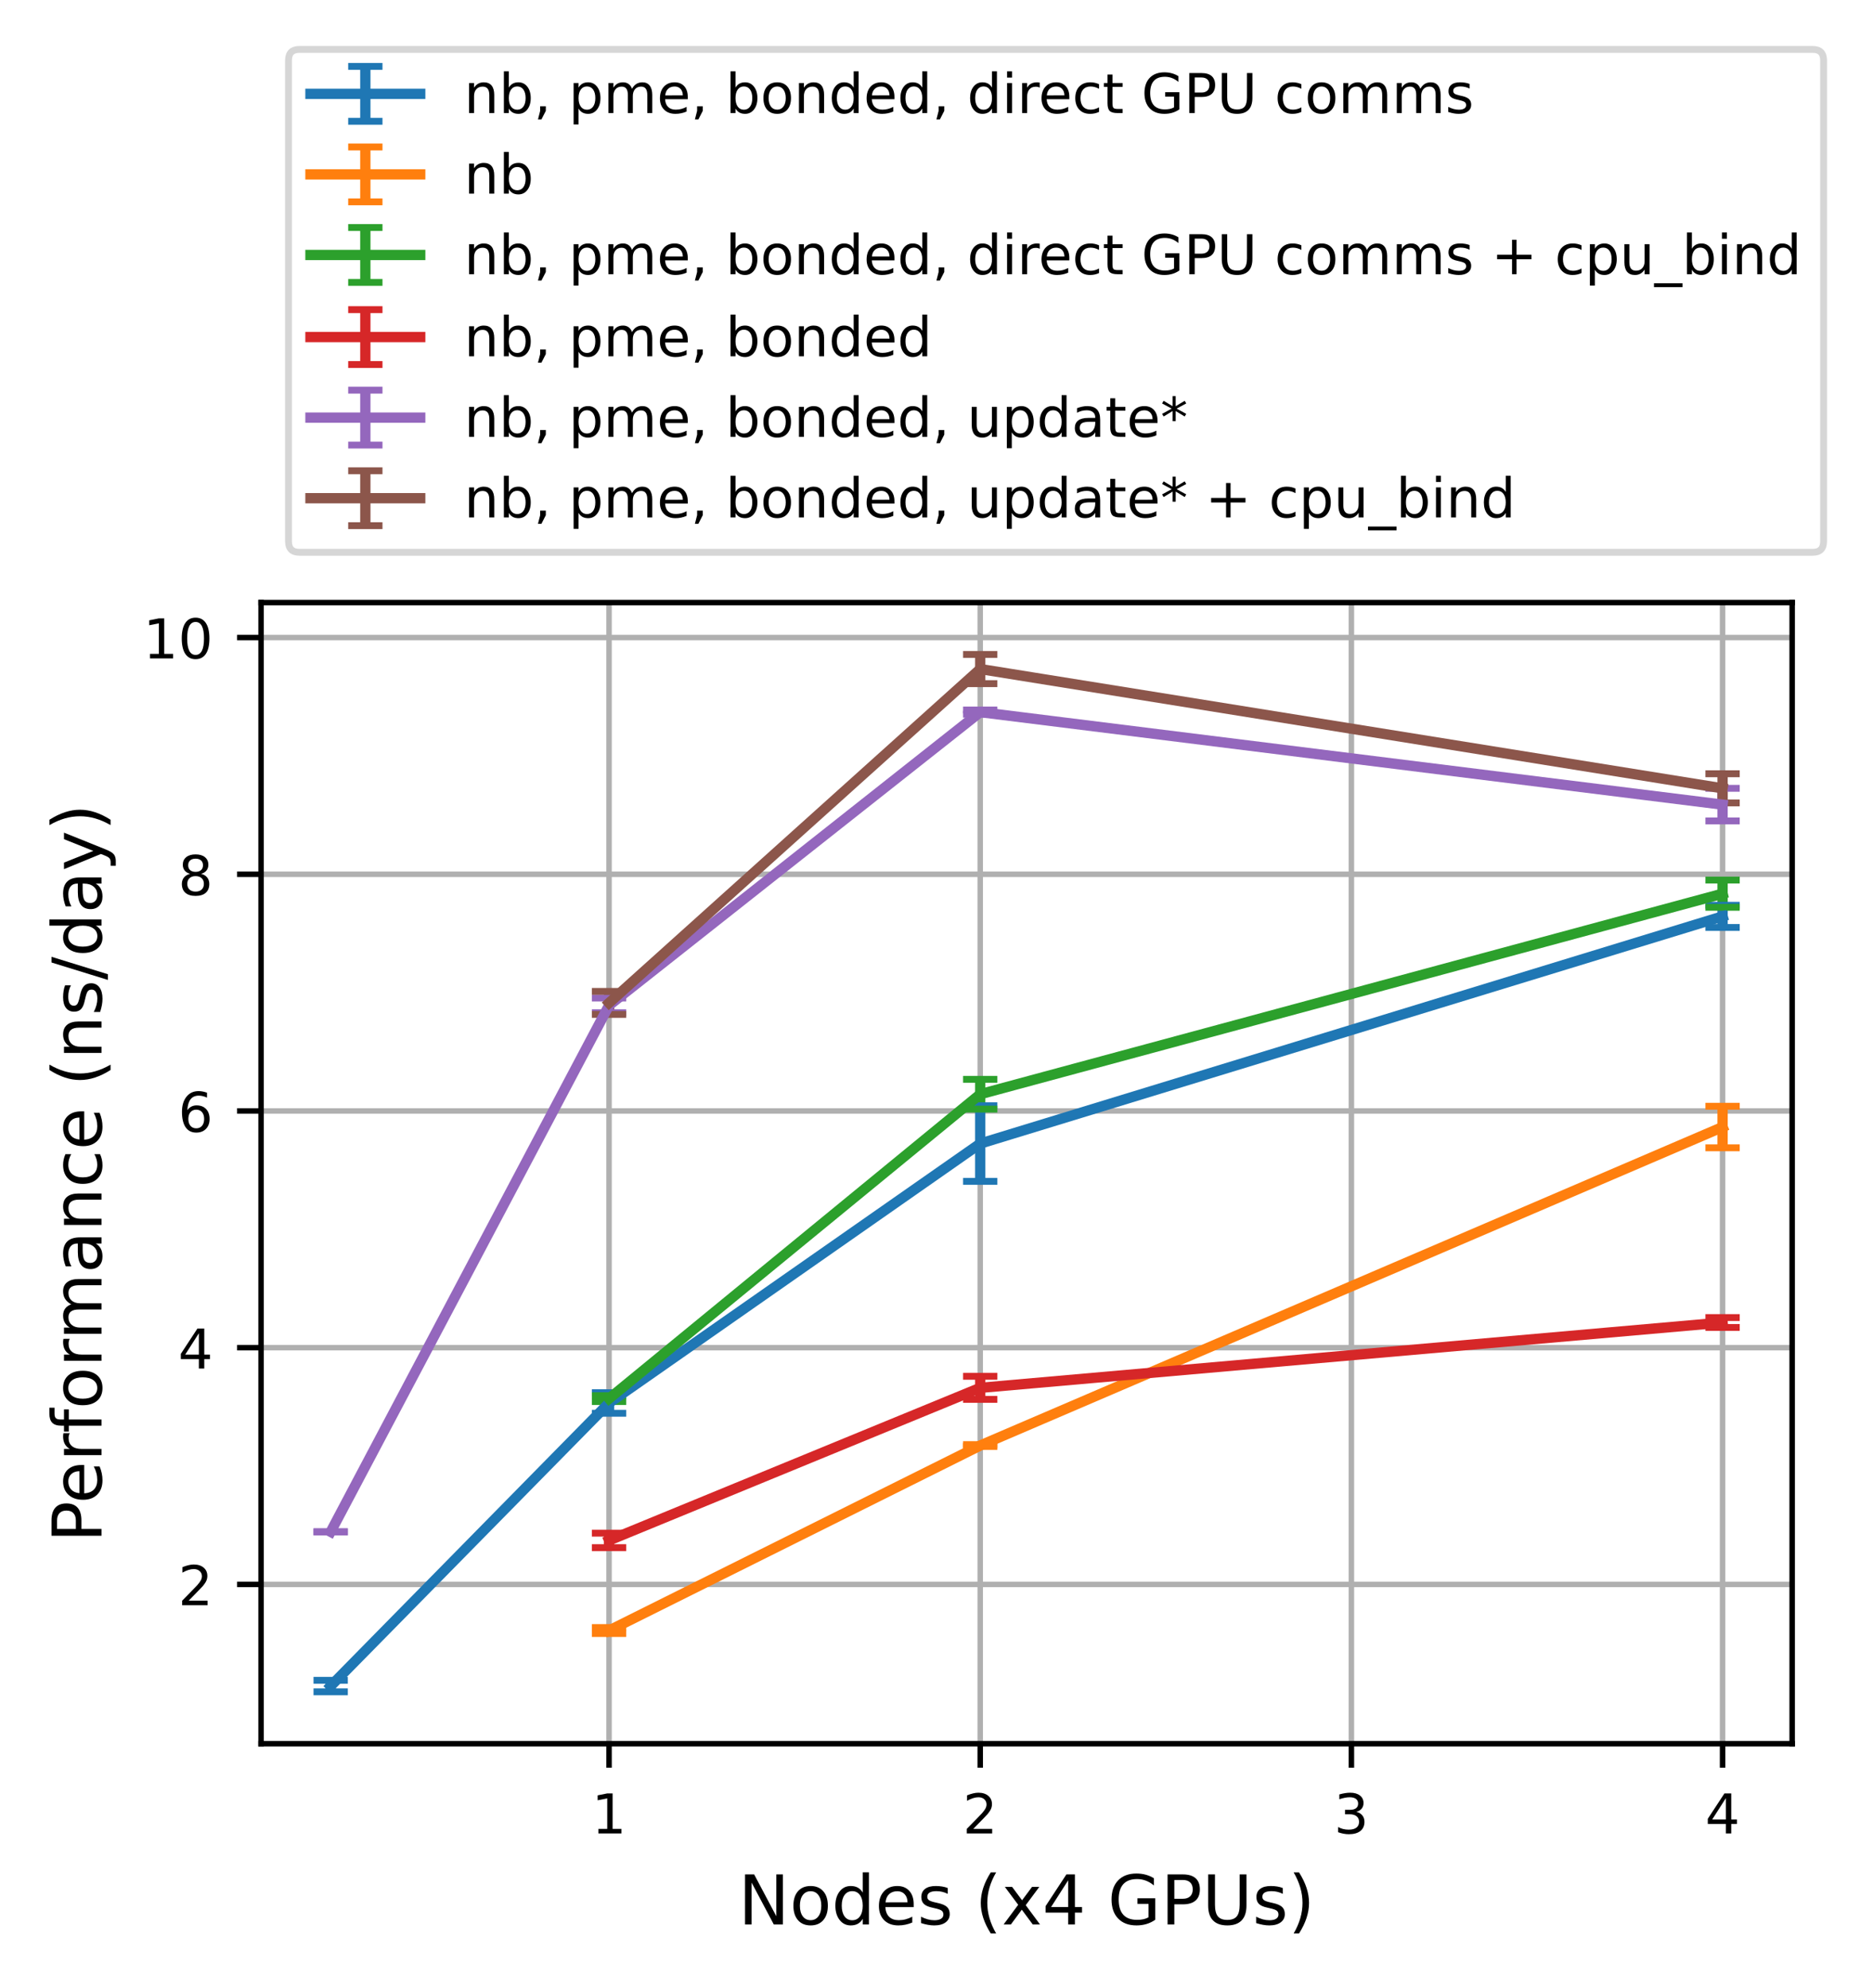 <?xml version="1.0" encoding="utf-8" standalone="no"?>
<!DOCTYPE svg PUBLIC "-//W3C//DTD SVG 1.1//EN"
  "http://www.w3.org/Graphics/SVG/1.1/DTD/svg11.dtd">
<!-- Created with matplotlib (https://matplotlib.org/) -->
<svg height="289.767pt" version="1.1" viewBox="0 0 273.042 289.767" width="273.042pt" xmlns="http://www.w3.org/2000/svg" xmlns:xlink="http://www.w3.org/1999/xlink">
 <defs>
  <style type="text/css">*{stroke-linecap:butt;stroke-linejoin:round;}</style>
 </defs>
 <g id="figure_1">
  <g id="patch_1">
   <path d="M 0 289.767 
L 273.042 289.767 
L 273.042 0 
L 0 0 
z
" style="fill:#ffffff;"/>
  </g>
  <g id="axes_1">
   <g id="patch_2">
    <path d="M 38.058 254.146 
L 261.258 254.146 
L 261.258 87.826 
L 38.058 87.826 
z
" style="fill:#ffffff;"/>
   </g>
   <g id="matplotlib.axis_1">
    <g id="xtick_1">
     <g id="line2d_1">
      <path clip-path="url(#pae86ded93a)" d="M 88.785 254.146 
L 88.785 87.826 
" style="fill:none;stroke:#b0b0b0;stroke-linecap:square;stroke-width:0.8;"/>
     </g>
     <g id="line2d_2">
      <defs>
       <path d="M 0 0 
L 0 3.5 
" id="m7d990e9e32" style="stroke:#000000;stroke-width:0.8;"/>
      </defs>
      <g>
       <use style="stroke:#000000;stroke-width:0.8;" x="88.785" xlink:href="#m7d990e9e32" y="254.146"/>
      </g>
     </g>
     <g id="text_1">
      <!-- 1 -->
      <g transform="translate(86.24 267.225)scale(0.08 -0.08)">
       <defs>
        <path d="M 12.406 8.297 
L 28.516 8.297 
L 28.516 63.922 
L 10.984 60.406 
L 10.984 69.391 
L 28.422 72.906 
L 38.281 72.906 
L 38.281 8.297 
L 54.391 8.297 
L 54.391 0 
L 12.406 0 
z
" id="DejaVuSans-49"/>
       </defs>
       <use xlink:href="#DejaVuSans-49"/>
      </g>
     </g>
    </g>
    <g id="xtick_2">
     <g id="line2d_3">
      <path clip-path="url(#pae86ded93a)" d="M 142.894 254.146 
L 142.894 87.826 
" style="fill:none;stroke:#b0b0b0;stroke-linecap:square;stroke-width:0.8;"/>
     </g>
     <g id="line2d_4">
      <g>
       <use style="stroke:#000000;stroke-width:0.8;" x="142.894" xlink:href="#m7d990e9e32" y="254.146"/>
      </g>
     </g>
     <g id="text_2">
      <!-- 2 -->
      <g transform="translate(140.349 267.225)scale(0.08 -0.08)">
       <defs>
        <path d="M 19.188 8.297 
L 53.609 8.297 
L 53.609 0 
L 7.328 0 
L 7.328 8.297 
Q 12.938 14.109 22.625 23.891 
Q 32.328 33.688 34.812 36.531 
Q 39.547 41.844 41.422 45.531 
Q 43.312 49.219 43.312 52.781 
Q 43.312 58.594 39.234 62.25 
Q 35.156 65.922 28.609 65.922 
Q 23.969 65.922 18.812 64.312 
Q 13.672 62.703 7.812 59.422 
L 7.812 69.391 
Q 13.766 71.781 18.938 73 
Q 24.125 74.219 28.422 74.219 
Q 39.75 74.219 46.484 68.547 
Q 53.219 62.891 53.219 53.422 
Q 53.219 48.922 51.531 44.891 
Q 49.859 40.875 45.406 35.406 
Q 44.188 33.984 37.641 27.219 
Q 31.109 20.453 19.188 8.297 
z
" id="DejaVuSans-50"/>
       </defs>
       <use xlink:href="#DejaVuSans-50"/>
      </g>
     </g>
    </g>
    <g id="xtick_3">
     <g id="line2d_5">
      <path clip-path="url(#pae86ded93a)" d="M 197.004 254.146 
L 197.004 87.826 
" style="fill:none;stroke:#b0b0b0;stroke-linecap:square;stroke-width:0.8;"/>
     </g>
     <g id="line2d_6">
      <g>
       <use style="stroke:#000000;stroke-width:0.8;" x="197.004" xlink:href="#m7d990e9e32" y="254.146"/>
      </g>
     </g>
     <g id="text_3">
      <!-- 3 -->
      <g transform="translate(194.459 267.225)scale(0.08 -0.08)">
       <defs>
        <path d="M 40.578 39.312 
Q 47.656 37.797 51.625 33 
Q 55.609 28.219 55.609 21.188 
Q 55.609 10.406 48.188 4.484 
Q 40.766 -1.422 27.094 -1.422 
Q 22.516 -1.422 17.656 -0.516 
Q 12.797 0.391 7.625 2.203 
L 7.625 11.719 
Q 11.719 9.328 16.594 8.109 
Q 21.484 6.891 26.812 6.891 
Q 36.078 6.891 40.938 10.547 
Q 45.797 14.203 45.797 21.188 
Q 45.797 27.641 41.281 31.266 
Q 36.766 34.906 28.719 34.906 
L 20.219 34.906 
L 20.219 43.016 
L 29.109 43.016 
Q 36.375 43.016 40.234 45.922 
Q 44.094 48.828 44.094 54.297 
Q 44.094 59.906 40.109 62.906 
Q 36.141 65.922 28.719 65.922 
Q 24.656 65.922 20.016 65.031 
Q 15.375 64.156 9.812 62.312 
L 9.812 71.094 
Q 15.438 72.656 20.344 73.438 
Q 25.25 74.219 29.594 74.219 
Q 40.828 74.219 47.359 69.109 
Q 53.906 64.016 53.906 55.328 
Q 53.906 49.266 50.438 45.094 
Q 46.969 40.922 40.578 39.312 
z
" id="DejaVuSans-51"/>
       </defs>
       <use xlink:href="#DejaVuSans-51"/>
      </g>
     </g>
    </g>
    <g id="xtick_4">
     <g id="line2d_7">
      <path clip-path="url(#pae86ded93a)" d="M 251.113 254.146 
L 251.113 87.826 
" style="fill:none;stroke:#b0b0b0;stroke-linecap:square;stroke-width:0.8;"/>
     </g>
     <g id="line2d_8">
      <g>
       <use style="stroke:#000000;stroke-width:0.8;" x="251.113" xlink:href="#m7d990e9e32" y="254.146"/>
      </g>
     </g>
     <g id="text_4">
      <!-- 4 -->
      <g transform="translate(248.568 267.225)scale(0.08 -0.08)">
       <defs>
        <path d="M 37.797 64.312 
L 12.891 25.391 
L 37.797 25.391 
z
M 35.203 72.906 
L 47.609 72.906 
L 47.609 25.391 
L 58.016 25.391 
L 58.016 17.188 
L 47.609 17.188 
L 47.609 0 
L 37.797 0 
L 37.797 17.188 
L 4.891 17.188 
L 4.891 26.703 
z
" id="DejaVuSans-52"/>
       </defs>
       <use xlink:href="#DejaVuSans-52"/>
      </g>
     </g>
    </g>
    <g id="text_5">
     <!-- Nodes (x4 GPUs) -->
     <g transform="translate(107.629 280.487)scale(0.1 -0.1)">
      <defs>
       <path d="M 9.812 72.906 
L 23.094 72.906 
L 55.422 11.922 
L 55.422 72.906 
L 64.984 72.906 
L 64.984 0 
L 51.703 0 
L 19.391 60.984 
L 19.391 0 
L 9.812 0 
z
" id="DejaVuSans-78"/>
       <path d="M 30.609 48.391 
Q 23.391 48.391 19.188 42.75 
Q 14.984 37.109 14.984 27.297 
Q 14.984 17.484 19.156 11.844 
Q 23.344 6.203 30.609 6.203 
Q 37.797 6.203 41.984 11.859 
Q 46.188 17.531 46.188 27.297 
Q 46.188 37.016 41.984 42.703 
Q 37.797 48.391 30.609 48.391 
z
M 30.609 56 
Q 42.328 56 49.016 48.375 
Q 55.719 40.766 55.719 27.297 
Q 55.719 13.875 49.016 6.219 
Q 42.328 -1.422 30.609 -1.422 
Q 18.844 -1.422 12.172 6.219 
Q 5.516 13.875 5.516 27.297 
Q 5.516 40.766 12.172 48.375 
Q 18.844 56 30.609 56 
z
" id="DejaVuSans-111"/>
       <path d="M 45.406 46.391 
L 45.406 75.984 
L 54.391 75.984 
L 54.391 0 
L 45.406 0 
L 45.406 8.203 
Q 42.578 3.328 38.25 0.953 
Q 33.938 -1.422 27.875 -1.422 
Q 17.969 -1.422 11.734 6.484 
Q 5.516 14.406 5.516 27.297 
Q 5.516 40.188 11.734 48.094 
Q 17.969 56 27.875 56 
Q 33.938 56 38.25 53.625 
Q 42.578 51.266 45.406 46.391 
z
M 14.797 27.297 
Q 14.797 17.391 18.875 11.75 
Q 22.953 6.109 30.078 6.109 
Q 37.203 6.109 41.297 11.75 
Q 45.406 17.391 45.406 27.297 
Q 45.406 37.203 41.297 42.844 
Q 37.203 48.484 30.078 48.484 
Q 22.953 48.484 18.875 42.844 
Q 14.797 37.203 14.797 27.297 
z
" id="DejaVuSans-100"/>
       <path d="M 56.203 29.594 
L 56.203 25.203 
L 14.891 25.203 
Q 15.484 15.922 20.484 11.062 
Q 25.484 6.203 34.422 6.203 
Q 39.594 6.203 44.453 7.469 
Q 49.312 8.734 54.109 11.281 
L 54.109 2.781 
Q 49.266 0.734 44.188 -0.344 
Q 39.109 -1.422 33.891 -1.422 
Q 20.797 -1.422 13.156 6.188 
Q 5.516 13.812 5.516 26.812 
Q 5.516 40.234 12.766 48.109 
Q 20.016 56 32.328 56 
Q 43.359 56 49.781 48.891 
Q 56.203 41.797 56.203 29.594 
z
M 47.219 32.234 
Q 47.125 39.594 43.094 43.984 
Q 39.062 48.391 32.422 48.391 
Q 24.906 48.391 20.391 44.141 
Q 15.875 39.891 15.188 32.172 
z
" id="DejaVuSans-101"/>
       <path d="M 44.281 53.078 
L 44.281 44.578 
Q 40.484 46.531 36.375 47.5 
Q 32.281 48.484 27.875 48.484 
Q 21.188 48.484 17.844 46.438 
Q 14.5 44.391 14.5 40.281 
Q 14.5 37.156 16.891 35.375 
Q 19.281 33.594 26.516 31.984 
L 29.594 31.297 
Q 39.156 29.25 43.188 25.516 
Q 47.219 21.781 47.219 15.094 
Q 47.219 7.469 41.188 3.016 
Q 35.156 -1.422 24.609 -1.422 
Q 20.219 -1.422 15.453 -0.562 
Q 10.688 0.297 5.422 2 
L 5.422 11.281 
Q 10.406 8.688 15.234 7.391 
Q 20.062 6.109 24.812 6.109 
Q 31.156 6.109 34.562 8.281 
Q 37.984 10.453 37.984 14.406 
Q 37.984 18.062 35.516 20.016 
Q 33.062 21.969 24.703 23.781 
L 21.578 24.516 
Q 13.234 26.266 9.516 29.906 
Q 5.812 33.547 5.812 39.891 
Q 5.812 47.609 11.281 51.797 
Q 16.75 56 26.812 56 
Q 31.781 56 36.172 55.266 
Q 40.578 54.547 44.281 53.078 
z
" id="DejaVuSans-115"/>
       <path id="DejaVuSans-32"/>
       <path d="M 31 75.875 
Q 24.469 64.656 21.281 53.656 
Q 18.109 42.672 18.109 31.391 
Q 18.109 20.125 21.312 9.062 
Q 24.516 -2 31 -13.188 
L 23.188 -13.188 
Q 15.875 -1.703 12.234 9.375 
Q 8.594 20.453 8.594 31.391 
Q 8.594 42.281 12.203 53.312 
Q 15.828 64.359 23.188 75.875 
z
" id="DejaVuSans-40"/>
       <path d="M 54.891 54.688 
L 35.109 28.078 
L 55.906 0 
L 45.312 0 
L 29.391 21.484 
L 13.484 0 
L 2.875 0 
L 24.125 28.609 
L 4.688 54.688 
L 15.281 54.688 
L 29.781 35.203 
L 44.281 54.688 
z
" id="DejaVuSans-120"/>
       <path d="M 59.516 10.406 
L 59.516 29.984 
L 43.406 29.984 
L 43.406 38.094 
L 69.281 38.094 
L 69.281 6.781 
Q 63.578 2.734 56.688 0.656 
Q 49.812 -1.422 42 -1.422 
Q 24.906 -1.422 15.25 8.562 
Q 5.609 18.562 5.609 36.375 
Q 5.609 54.25 15.25 64.234 
Q 24.906 74.219 42 74.219 
Q 49.125 74.219 55.547 72.453 
Q 61.969 70.703 67.391 67.281 
L 67.391 56.781 
Q 61.922 61.422 55.766 63.766 
Q 49.609 66.109 42.828 66.109 
Q 29.438 66.109 22.719 58.641 
Q 16.016 51.172 16.016 36.375 
Q 16.016 21.625 22.719 14.156 
Q 29.438 6.688 42.828 6.688 
Q 48.047 6.688 52.141 7.594 
Q 56.25 8.5 59.516 10.406 
z
" id="DejaVuSans-71"/>
       <path d="M 19.672 64.797 
L 19.672 37.406 
L 32.078 37.406 
Q 38.969 37.406 42.719 40.969 
Q 46.484 44.531 46.484 51.125 
Q 46.484 57.672 42.719 61.234 
Q 38.969 64.797 32.078 64.797 
z
M 9.812 72.906 
L 32.078 72.906 
Q 44.344 72.906 50.609 67.359 
Q 56.891 61.812 56.891 51.125 
Q 56.891 40.328 50.609 34.812 
Q 44.344 29.297 32.078 29.297 
L 19.672 29.297 
L 19.672 0 
L 9.812 0 
z
" id="DejaVuSans-80"/>
       <path d="M 8.688 72.906 
L 18.609 72.906 
L 18.609 28.609 
Q 18.609 16.891 22.844 11.734 
Q 27.094 6.594 36.625 6.594 
Q 46.094 6.594 50.344 11.734 
Q 54.594 16.891 54.594 28.609 
L 54.594 72.906 
L 64.5 72.906 
L 64.5 27.391 
Q 64.5 13.141 57.438 5.859 
Q 50.391 -1.422 36.625 -1.422 
Q 22.797 -1.422 15.734 5.859 
Q 8.688 13.141 8.688 27.391 
z
" id="DejaVuSans-85"/>
       <path d="M 8.016 75.875 
L 15.828 75.875 
Q 23.141 64.359 26.781 53.312 
Q 30.422 42.281 30.422 31.391 
Q 30.422 20.453 26.781 9.375 
Q 23.141 -1.703 15.828 -13.188 
L 8.016 -13.188 
Q 14.5 -2 17.703 9.062 
Q 20.906 20.125 20.906 31.391 
Q 20.906 42.672 17.703 53.656 
Q 14.5 64.656 8.016 75.875 
z
" id="DejaVuSans-41"/>
      </defs>
      <use xlink:href="#DejaVuSans-78"/>
      <use x="74.805" xlink:href="#DejaVuSans-111"/>
      <use x="135.986" xlink:href="#DejaVuSans-100"/>
      <use x="199.463" xlink:href="#DejaVuSans-101"/>
      <use x="260.986" xlink:href="#DejaVuSans-115"/>
      <use x="313.086" xlink:href="#DejaVuSans-32"/>
      <use x="344.873" xlink:href="#DejaVuSans-40"/>
      <use x="383.887" xlink:href="#DejaVuSans-120"/>
      <use x="443.066" xlink:href="#DejaVuSans-52"/>
      <use x="506.689" xlink:href="#DejaVuSans-32"/>
      <use x="538.477" xlink:href="#DejaVuSans-71"/>
      <use x="615.967" xlink:href="#DejaVuSans-80"/>
      <use x="676.27" xlink:href="#DejaVuSans-85"/>
      <use x="749.463" xlink:href="#DejaVuSans-115"/>
      <use x="801.562" xlink:href="#DejaVuSans-41"/>
     </g>
    </g>
   </g>
   <g id="matplotlib.axis_2">
    <g id="ytick_1">
     <g id="line2d_9">
      <path clip-path="url(#pae86ded93a)" d="M 38.058 230.926 
L 261.258 230.926 
" style="fill:none;stroke:#b0b0b0;stroke-linecap:square;stroke-width:0.8;"/>
     </g>
     <g id="line2d_10">
      <defs>
       <path d="M 0 0 
L -3.5 0 
" id="m8bec91f1c6" style="stroke:#000000;stroke-width:0.8;"/>
      </defs>
      <g>
       <use style="stroke:#000000;stroke-width:0.8;" x="38.058" xlink:href="#m8bec91f1c6" y="230.926"/>
      </g>
     </g>
     <g id="text_6">
      <!-- 2 -->
      <g transform="translate(25.968 233.966)scale(0.08 -0.08)">
       <use xlink:href="#DejaVuSans-50"/>
      </g>
     </g>
    </g>
    <g id="ytick_2">
     <g id="line2d_11">
      <path clip-path="url(#pae86ded93a)" d="M 38.058 196.426 
L 261.258 196.426 
" style="fill:none;stroke:#b0b0b0;stroke-linecap:square;stroke-width:0.8;"/>
     </g>
     <g id="line2d_12">
      <g>
       <use style="stroke:#000000;stroke-width:0.8;" x="38.058" xlink:href="#m8bec91f1c6" y="196.426"/>
      </g>
     </g>
     <g id="text_7">
      <!-- 4 -->
      <g transform="translate(25.968 199.465)scale(0.08 -0.08)">
       <use xlink:href="#DejaVuSans-52"/>
      </g>
     </g>
    </g>
    <g id="ytick_3">
     <g id="line2d_13">
      <path clip-path="url(#pae86ded93a)" d="M 38.058 161.926 
L 261.258 161.926 
" style="fill:none;stroke:#b0b0b0;stroke-linecap:square;stroke-width:0.8;"/>
     </g>
     <g id="line2d_14">
      <g>
       <use style="stroke:#000000;stroke-width:0.8;" x="38.058" xlink:href="#m8bec91f1c6" y="161.926"/>
      </g>
     </g>
     <g id="text_8">
      <!-- 6 -->
      <g transform="translate(25.968 164.965)scale(0.08 -0.08)">
       <defs>
        <path d="M 33.016 40.375 
Q 26.375 40.375 22.484 35.828 
Q 18.609 31.297 18.609 23.391 
Q 18.609 15.531 22.484 10.953 
Q 26.375 6.391 33.016 6.391 
Q 39.656 6.391 43.531 10.953 
Q 47.406 15.531 47.406 23.391 
Q 47.406 31.297 43.531 35.828 
Q 39.656 40.375 33.016 40.375 
z
M 52.594 71.297 
L 52.594 62.312 
Q 48.875 64.062 45.094 64.984 
Q 41.312 65.922 37.594 65.922 
Q 27.828 65.922 22.672 59.328 
Q 17.531 52.734 16.797 39.406 
Q 19.672 43.656 24.016 45.922 
Q 28.375 48.188 33.594 48.188 
Q 44.578 48.188 50.953 41.516 
Q 57.328 34.859 57.328 23.391 
Q 57.328 12.156 50.688 5.359 
Q 44.047 -1.422 33.016 -1.422 
Q 20.359 -1.422 13.672 8.266 
Q 6.984 17.969 6.984 36.375 
Q 6.984 53.656 15.188 63.938 
Q 23.391 74.219 37.203 74.219 
Q 40.922 74.219 44.703 73.484 
Q 48.484 72.75 52.594 71.297 
z
" id="DejaVuSans-54"/>
       </defs>
       <use xlink:href="#DejaVuSans-54"/>
      </g>
     </g>
    </g>
    <g id="ytick_4">
     <g id="line2d_15">
      <path clip-path="url(#pae86ded93a)" d="M 38.058 127.425 
L 261.258 127.425 
" style="fill:none;stroke:#b0b0b0;stroke-linecap:square;stroke-width:0.8;"/>
     </g>
     <g id="line2d_16">
      <g>
       <use style="stroke:#000000;stroke-width:0.8;" x="38.058" xlink:href="#m8bec91f1c6" y="127.425"/>
      </g>
     </g>
     <g id="text_9">
      <!-- 8 -->
      <g transform="translate(25.968 130.465)scale(0.08 -0.08)">
       <defs>
        <path d="M 31.781 34.625 
Q 24.75 34.625 20.719 30.859 
Q 16.703 27.094 16.703 20.516 
Q 16.703 13.922 20.719 10.156 
Q 24.75 6.391 31.781 6.391 
Q 38.812 6.391 42.859 10.172 
Q 46.922 13.969 46.922 20.516 
Q 46.922 27.094 42.891 30.859 
Q 38.875 34.625 31.781 34.625 
z
M 21.922 38.812 
Q 15.578 40.375 12.031 44.719 
Q 8.5 49.078 8.5 55.328 
Q 8.5 64.062 14.719 69.141 
Q 20.953 74.219 31.781 74.219 
Q 42.672 74.219 48.875 69.141 
Q 55.078 64.062 55.078 55.328 
Q 55.078 49.078 51.531 44.719 
Q 48 40.375 41.703 38.812 
Q 48.828 37.156 52.797 32.312 
Q 56.781 27.484 56.781 20.516 
Q 56.781 9.906 50.312 4.234 
Q 43.844 -1.422 31.781 -1.422 
Q 19.734 -1.422 13.25 4.234 
Q 6.781 9.906 6.781 20.516 
Q 6.781 27.484 10.781 32.312 
Q 14.797 37.156 21.922 38.812 
z
M 18.312 54.391 
Q 18.312 48.734 21.844 45.562 
Q 25.391 42.391 31.781 42.391 
Q 38.141 42.391 41.719 45.562 
Q 45.312 48.734 45.312 54.391 
Q 45.312 60.062 41.719 63.234 
Q 38.141 66.406 31.781 66.406 
Q 25.391 66.406 21.844 63.234 
Q 18.312 60.062 18.312 54.391 
z
" id="DejaVuSans-56"/>
       </defs>
       <use xlink:href="#DejaVuSans-56"/>
      </g>
     </g>
    </g>
    <g id="ytick_5">
     <g id="line2d_17">
      <path clip-path="url(#pae86ded93a)" d="M 38.058 92.925 
L 261.258 92.925 
" style="fill:none;stroke:#b0b0b0;stroke-linecap:square;stroke-width:0.8;"/>
     </g>
     <g id="line2d_18">
      <g>
       <use style="stroke:#000000;stroke-width:0.8;" x="38.058" xlink:href="#m8bec91f1c6" y="92.925"/>
      </g>
     </g>
     <g id="text_10">
      <!-- 10 -->
      <g transform="translate(20.878 95.964)scale(0.08 -0.08)">
       <defs>
        <path d="M 31.781 66.406 
Q 24.172 66.406 20.328 58.906 
Q 16.5 51.422 16.5 36.375 
Q 16.5 21.391 20.328 13.891 
Q 24.172 6.391 31.781 6.391 
Q 39.453 6.391 43.281 13.891 
Q 47.125 21.391 47.125 36.375 
Q 47.125 51.422 43.281 58.906 
Q 39.453 66.406 31.781 66.406 
z
M 31.781 74.219 
Q 44.047 74.219 50.516 64.516 
Q 56.984 54.828 56.984 36.375 
Q 56.984 17.969 50.516 8.266 
Q 44.047 -1.422 31.781 -1.422 
Q 19.531 -1.422 13.062 8.266 
Q 6.594 17.969 6.594 36.375 
Q 6.594 54.828 13.062 64.516 
Q 19.531 74.219 31.781 74.219 
z
" id="DejaVuSans-48"/>
       </defs>
       <use xlink:href="#DejaVuSans-49"/>
       <use x="63.623" xlink:href="#DejaVuSans-48"/>
      </g>
     </g>
    </g>
    <g id="text_11">
     <!-- Performance (ns/day) -->
     <g transform="translate(14.798 224.815)rotate(-90)scale(0.1 -0.1)">
      <defs>
       <path d="M 41.109 46.297 
Q 39.594 47.172 37.812 47.578 
Q 36.031 48 33.891 48 
Q 26.266 48 22.188 43.047 
Q 18.109 38.094 18.109 28.812 
L 18.109 0 
L 9.078 0 
L 9.078 54.688 
L 18.109 54.688 
L 18.109 46.188 
Q 20.953 51.172 25.484 53.578 
Q 30.031 56 36.531 56 
Q 37.453 56 38.578 55.875 
Q 39.703 55.766 41.062 55.516 
z
" id="DejaVuSans-114"/>
       <path d="M 37.109 75.984 
L 37.109 68.5 
L 28.516 68.5 
Q 23.688 68.5 21.797 66.547 
Q 19.922 64.594 19.922 59.516 
L 19.922 54.688 
L 34.719 54.688 
L 34.719 47.703 
L 19.922 47.703 
L 19.922 0 
L 10.891 0 
L 10.891 47.703 
L 2.297 47.703 
L 2.297 54.688 
L 10.891 54.688 
L 10.891 58.5 
Q 10.891 67.625 15.141 71.797 
Q 19.391 75.984 28.609 75.984 
z
" id="DejaVuSans-102"/>
       <path d="M 52 44.188 
Q 55.375 50.25 60.062 53.125 
Q 64.75 56 71.094 56 
Q 79.641 56 84.281 50.016 
Q 88.922 44.047 88.922 33.016 
L 88.922 0 
L 79.891 0 
L 79.891 32.719 
Q 79.891 40.578 77.094 44.375 
Q 74.312 48.188 68.609 48.188 
Q 61.625 48.188 57.562 43.547 
Q 53.516 38.922 53.516 30.906 
L 53.516 0 
L 44.484 0 
L 44.484 32.719 
Q 44.484 40.625 41.703 44.406 
Q 38.922 48.188 33.109 48.188 
Q 26.219 48.188 22.156 43.531 
Q 18.109 38.875 18.109 30.906 
L 18.109 0 
L 9.078 0 
L 9.078 54.688 
L 18.109 54.688 
L 18.109 46.188 
Q 21.188 51.219 25.484 53.609 
Q 29.781 56 35.688 56 
Q 41.656 56 45.828 52.969 
Q 50 49.953 52 44.188 
z
" id="DejaVuSans-109"/>
       <path d="M 34.281 27.484 
Q 23.391 27.484 19.188 25 
Q 14.984 22.516 14.984 16.5 
Q 14.984 11.719 18.141 8.906 
Q 21.297 6.109 26.703 6.109 
Q 34.188 6.109 38.703 11.406 
Q 43.219 16.703 43.219 25.484 
L 43.219 27.484 
z
M 52.203 31.203 
L 52.203 0 
L 43.219 0 
L 43.219 8.297 
Q 40.141 3.328 35.547 0.953 
Q 30.953 -1.422 24.312 -1.422 
Q 15.922 -1.422 10.953 3.297 
Q 6 8.016 6 15.922 
Q 6 25.141 12.172 29.828 
Q 18.359 34.516 30.609 34.516 
L 43.219 34.516 
L 43.219 35.406 
Q 43.219 41.609 39.141 45 
Q 35.062 48.391 27.688 48.391 
Q 23 48.391 18.547 47.266 
Q 14.109 46.141 10.016 43.891 
L 10.016 52.203 
Q 14.938 54.109 19.578 55.047 
Q 24.219 56 28.609 56 
Q 40.484 56 46.344 49.844 
Q 52.203 43.703 52.203 31.203 
z
" id="DejaVuSans-97"/>
       <path d="M 54.891 33.016 
L 54.891 0 
L 45.906 0 
L 45.906 32.719 
Q 45.906 40.484 42.875 44.328 
Q 39.844 48.188 33.797 48.188 
Q 26.516 48.188 22.312 43.547 
Q 18.109 38.922 18.109 30.906 
L 18.109 0 
L 9.078 0 
L 9.078 54.688 
L 18.109 54.688 
L 18.109 46.188 
Q 21.344 51.125 25.703 53.562 
Q 30.078 56 35.797 56 
Q 45.219 56 50.047 50.172 
Q 54.891 44.344 54.891 33.016 
z
" id="DejaVuSans-110"/>
       <path d="M 48.781 52.594 
L 48.781 44.188 
Q 44.969 46.297 41.141 47.344 
Q 37.312 48.391 33.406 48.391 
Q 24.656 48.391 19.812 42.844 
Q 14.984 37.312 14.984 27.297 
Q 14.984 17.281 19.812 11.734 
Q 24.656 6.203 33.406 6.203 
Q 37.312 6.203 41.141 7.25 
Q 44.969 8.297 48.781 10.406 
L 48.781 2.094 
Q 45.016 0.344 40.984 -0.531 
Q 36.969 -1.422 32.422 -1.422 
Q 20.062 -1.422 12.781 6.344 
Q 5.516 14.109 5.516 27.297 
Q 5.516 40.672 12.859 48.328 
Q 20.219 56 33.016 56 
Q 37.156 56 41.109 55.141 
Q 45.062 54.297 48.781 52.594 
z
" id="DejaVuSans-99"/>
       <path d="M 25.391 72.906 
L 33.688 72.906 
L 8.297 -9.281 
L 0 -9.281 
z
" id="DejaVuSans-47"/>
       <path d="M 32.172 -5.078 
Q 28.375 -14.844 24.75 -17.812 
Q 21.141 -20.797 15.094 -20.797 
L 7.906 -20.797 
L 7.906 -13.281 
L 13.188 -13.281 
Q 16.891 -13.281 18.938 -11.516 
Q 21 -9.766 23.484 -3.219 
L 25.094 0.875 
L 2.984 54.688 
L 12.5 54.688 
L 29.594 11.922 
L 46.688 54.688 
L 56.203 54.688 
z
" id="DejaVuSans-121"/>
      </defs>
      <use xlink:href="#DejaVuSans-80"/>
      <use x="56.678" xlink:href="#DejaVuSans-101"/>
      <use x="118.201" xlink:href="#DejaVuSans-114"/>
      <use x="159.314" xlink:href="#DejaVuSans-102"/>
      <use x="194.52" xlink:href="#DejaVuSans-111"/>
      <use x="255.701" xlink:href="#DejaVuSans-114"/>
      <use x="295.064" xlink:href="#DejaVuSans-109"/>
      <use x="392.477" xlink:href="#DejaVuSans-97"/>
      <use x="453.756" xlink:href="#DejaVuSans-110"/>
      <use x="517.135" xlink:href="#DejaVuSans-99"/>
      <use x="572.115" xlink:href="#DejaVuSans-101"/>
      <use x="633.639" xlink:href="#DejaVuSans-32"/>
      <use x="665.426" xlink:href="#DejaVuSans-40"/>
      <use x="704.439" xlink:href="#DejaVuSans-110"/>
      <use x="767.818" xlink:href="#DejaVuSans-115"/>
      <use x="819.918" xlink:href="#DejaVuSans-47"/>
      <use x="853.609" xlink:href="#DejaVuSans-100"/>
      <use x="917.086" xlink:href="#DejaVuSans-97"/>
      <use x="978.365" xlink:href="#DejaVuSans-121"/>
      <use x="1037.545" xlink:href="#DejaVuSans-41"/>
     </g>
    </g>
   </g>
   <g id="LineCollection_1">
    <path clip-path="url(#pae86ded93a)" d="M 48.204 246.586 
L 48.204 244.902 
" style="fill:none;stroke:#1f77b4;stroke-width:1.5;"/>
    <path clip-path="url(#pae86ded93a)" d="M 88.785 205.988 
L 88.785 202.987 
" style="fill:none;stroke:#1f77b4;stroke-width:1.5;"/>
    <path clip-path="url(#pae86ded93a)" d="M 142.894 172.185 
L 142.894 161.166 
" style="fill:none;stroke:#1f77b4;stroke-width:1.5;"/>
    <path clip-path="url(#pae86ded93a)" d="M 251.113 135.178 
L 251.113 131.944 
" style="fill:none;stroke:#1f77b4;stroke-width:1.5;"/>
   </g>
   <g id="LineCollection_2">
    <path clip-path="url(#pae86ded93a)" d="M 88.785 238.09 
L 88.785 237.217 
" style="fill:none;stroke:#ff7f0e;stroke-width:1.5;"/>
    <path clip-path="url(#pae86ded93a)" d="M 142.894 210.819 
L 142.894 210.553 
" style="fill:none;stroke:#ff7f0e;stroke-width:1.5;"/>
    <path clip-path="url(#pae86ded93a)" d="M 251.113 167.296 
L 251.113 161.235 
" style="fill:none;stroke:#ff7f0e;stroke-width:1.5;"/>
   </g>
   <g id="LineCollection_3">
    <path clip-path="url(#pae86ded93a)" d="M 88.785 204.277 
L 88.785 203.422 
" style="fill:none;stroke:#2ca02c;stroke-width:1.5;"/>
    <path clip-path="url(#pae86ded93a)" d="M 142.894 161.652 
L 142.894 157.312 
" style="fill:none;stroke:#2ca02c;stroke-width:1.5;"/>
    <path clip-path="url(#pae86ded93a)" d="M 251.113 132.241 
L 251.113 128.267 
" style="fill:none;stroke:#2ca02c;stroke-width:1.5;"/>
   </g>
   <g id="LineCollection_4">
    <path clip-path="url(#pae86ded93a)" d="M 88.785 225.569 
L 88.785 223.461 
" style="fill:none;stroke:#d62728;stroke-width:1.5;"/>
    <path clip-path="url(#pae86ded93a)" d="M 142.894 203.959 
L 142.894 200.599 
" style="fill:none;stroke:#d62728;stroke-width:1.5;"/>
    <path clip-path="url(#pae86ded93a)" d="M 251.113 193.479 
L 251.113 192.036 
" style="fill:none;stroke:#d62728;stroke-width:1.5;"/>
   </g>
   <g id="LineCollection_5">
    <path clip-path="url(#pae86ded93a)" d="M 48.204 223.295 
L 48.204 223.239 
" style="fill:none;stroke:#9467bd;stroke-width:1.5;"/>
    <path clip-path="url(#pae86ded93a)" d="M 88.785 147.597 
L 88.785 145.468 
" style="fill:none;stroke:#9467bd;stroke-width:1.5;"/>
    <path clip-path="url(#pae86ded93a)" d="M 142.894 104.101 
L 142.894 103.484 
" style="fill:none;stroke:#9467bd;stroke-width:1.5;"/>
    <path clip-path="url(#pae86ded93a)" d="M 251.113 119.654 
L 251.113 114.899 
" style="fill:none;stroke:#9467bd;stroke-width:1.5;"/>
   </g>
   <g id="LineCollection_6">
    <path clip-path="url(#pae86ded93a)" d="M 88.785 147.856 
L 88.785 144.496 
" style="fill:none;stroke:#8c564b;stroke-width:1.5;"/>
    <path clip-path="url(#pae86ded93a)" d="M 142.894 99.641 
L 142.894 95.386 
" style="fill:none;stroke:#8c564b;stroke-width:1.5;"/>
    <path clip-path="url(#pae86ded93a)" d="M 251.113 117.026 
L 251.113 112.778 
" style="fill:none;stroke:#8c564b;stroke-width:1.5;"/>
   </g>
   <g id="line2d_19">
    <defs>
     <path d="M 2.5 0 
L -2.5 -0 
" id="ma89b30d1c0" style="stroke:#1f77b4;"/>
    </defs>
    <g clip-path="url(#pae86ded93a)">
     <use style="fill:#1f77b4;stroke:#1f77b4;" x="48.204" xlink:href="#ma89b30d1c0" y="246.586"/>
     <use style="fill:#1f77b4;stroke:#1f77b4;" x="88.785" xlink:href="#ma89b30d1c0" y="205.988"/>
     <use style="fill:#1f77b4;stroke:#1f77b4;" x="142.894" xlink:href="#ma89b30d1c0" y="172.185"/>
     <use style="fill:#1f77b4;stroke:#1f77b4;" x="251.113" xlink:href="#ma89b30d1c0" y="135.178"/>
    </g>
   </g>
   <g id="line2d_20">
    <g clip-path="url(#pae86ded93a)">
     <use style="fill:#1f77b4;stroke:#1f77b4;" x="48.204" xlink:href="#ma89b30d1c0" y="244.902"/>
     <use style="fill:#1f77b4;stroke:#1f77b4;" x="88.785" xlink:href="#ma89b30d1c0" y="202.987"/>
     <use style="fill:#1f77b4;stroke:#1f77b4;" x="142.894" xlink:href="#ma89b30d1c0" y="161.166"/>
     <use style="fill:#1f77b4;stroke:#1f77b4;" x="251.113" xlink:href="#ma89b30d1c0" y="131.944"/>
    </g>
   </g>
   <g id="line2d_21">
    <defs>
     <path d="M 2.5 0 
L -2.5 -0 
" id="m0f6c3b859d" style="stroke:#ff7f0e;"/>
    </defs>
    <g clip-path="url(#pae86ded93a)">
     <use style="fill:#ff7f0e;stroke:#ff7f0e;" x="88.785" xlink:href="#m0f6c3b859d" y="238.09"/>
     <use style="fill:#ff7f0e;stroke:#ff7f0e;" x="142.894" xlink:href="#m0f6c3b859d" y="210.819"/>
     <use style="fill:#ff7f0e;stroke:#ff7f0e;" x="251.113" xlink:href="#m0f6c3b859d" y="167.296"/>
    </g>
   </g>
   <g id="line2d_22">
    <g clip-path="url(#pae86ded93a)">
     <use style="fill:#ff7f0e;stroke:#ff7f0e;" x="88.785" xlink:href="#m0f6c3b859d" y="237.217"/>
     <use style="fill:#ff7f0e;stroke:#ff7f0e;" x="142.894" xlink:href="#m0f6c3b859d" y="210.553"/>
     <use style="fill:#ff7f0e;stroke:#ff7f0e;" x="251.113" xlink:href="#m0f6c3b859d" y="161.235"/>
    </g>
   </g>
   <g id="line2d_23">
    <defs>
     <path d="M 2.5 0 
L -2.5 -0 
" id="m5cc0c01e16" style="stroke:#2ca02c;"/>
    </defs>
    <g clip-path="url(#pae86ded93a)">
     <use style="fill:#2ca02c;stroke:#2ca02c;" x="88.785" xlink:href="#m5cc0c01e16" y="204.277"/>
     <use style="fill:#2ca02c;stroke:#2ca02c;" x="142.894" xlink:href="#m5cc0c01e16" y="161.652"/>
     <use style="fill:#2ca02c;stroke:#2ca02c;" x="251.113" xlink:href="#m5cc0c01e16" y="132.241"/>
    </g>
   </g>
   <g id="line2d_24">
    <g clip-path="url(#pae86ded93a)">
     <use style="fill:#2ca02c;stroke:#2ca02c;" x="88.785" xlink:href="#m5cc0c01e16" y="203.422"/>
     <use style="fill:#2ca02c;stroke:#2ca02c;" x="142.894" xlink:href="#m5cc0c01e16" y="157.312"/>
     <use style="fill:#2ca02c;stroke:#2ca02c;" x="251.113" xlink:href="#m5cc0c01e16" y="128.267"/>
    </g>
   </g>
   <g id="line2d_25">
    <defs>
     <path d="M 2.5 0 
L -2.5 -0 
" id="m686f8c11ff" style="stroke:#d62728;"/>
    </defs>
    <g clip-path="url(#pae86ded93a)">
     <use style="fill:#d62728;stroke:#d62728;" x="88.785" xlink:href="#m686f8c11ff" y="225.569"/>
     <use style="fill:#d62728;stroke:#d62728;" x="142.894" xlink:href="#m686f8c11ff" y="203.959"/>
     <use style="fill:#d62728;stroke:#d62728;" x="251.113" xlink:href="#m686f8c11ff" y="193.479"/>
    </g>
   </g>
   <g id="line2d_26">
    <g clip-path="url(#pae86ded93a)">
     <use style="fill:#d62728;stroke:#d62728;" x="88.785" xlink:href="#m686f8c11ff" y="223.461"/>
     <use style="fill:#d62728;stroke:#d62728;" x="142.894" xlink:href="#m686f8c11ff" y="200.599"/>
     <use style="fill:#d62728;stroke:#d62728;" x="251.113" xlink:href="#m686f8c11ff" y="192.036"/>
    </g>
   </g>
   <g id="line2d_27">
    <defs>
     <path d="M 2.5 0 
L -2.5 -0 
" id="m46a8d90f10" style="stroke:#9467bd;"/>
    </defs>
    <g clip-path="url(#pae86ded93a)">
     <use style="fill:#9467bd;stroke:#9467bd;" x="48.204" xlink:href="#m46a8d90f10" y="223.295"/>
     <use style="fill:#9467bd;stroke:#9467bd;" x="88.785" xlink:href="#m46a8d90f10" y="147.597"/>
     <use style="fill:#9467bd;stroke:#9467bd;" x="142.894" xlink:href="#m46a8d90f10" y="104.101"/>
     <use style="fill:#9467bd;stroke:#9467bd;" x="251.113" xlink:href="#m46a8d90f10" y="119.654"/>
    </g>
   </g>
   <g id="line2d_28">
    <g clip-path="url(#pae86ded93a)">
     <use style="fill:#9467bd;stroke:#9467bd;" x="48.204" xlink:href="#m46a8d90f10" y="223.239"/>
     <use style="fill:#9467bd;stroke:#9467bd;" x="88.785" xlink:href="#m46a8d90f10" y="145.468"/>
     <use style="fill:#9467bd;stroke:#9467bd;" x="142.894" xlink:href="#m46a8d90f10" y="103.484"/>
     <use style="fill:#9467bd;stroke:#9467bd;" x="251.113" xlink:href="#m46a8d90f10" y="114.899"/>
    </g>
   </g>
   <g id="line2d_29">
    <defs>
     <path d="M 2.5 0 
L -2.5 -0 
" id="m3656771f22" style="stroke:#8c564b;"/>
    </defs>
    <g clip-path="url(#pae86ded93a)">
     <use style="fill:#8c564b;stroke:#8c564b;" x="88.785" xlink:href="#m3656771f22" y="147.856"/>
     <use style="fill:#8c564b;stroke:#8c564b;" x="142.894" xlink:href="#m3656771f22" y="99.641"/>
     <use style="fill:#8c564b;stroke:#8c564b;" x="251.113" xlink:href="#m3656771f22" y="117.026"/>
    </g>
   </g>
   <g id="line2d_30">
    <g clip-path="url(#pae86ded93a)">
     <use style="fill:#8c564b;stroke:#8c564b;" x="88.785" xlink:href="#m3656771f22" y="144.496"/>
     <use style="fill:#8c564b;stroke:#8c564b;" x="142.894" xlink:href="#m3656771f22" y="95.386"/>
     <use style="fill:#8c564b;stroke:#8c564b;" x="251.113" xlink:href="#m3656771f22" y="112.778"/>
    </g>
   </g>
   <g id="line2d_31">
    <path clip-path="url(#pae86ded93a)" d="M 48.204 245.744 
L 88.785 204.487 
L 142.894 166.675 
L 251.113 133.561 
" style="fill:none;stroke:#1f77b4;stroke-linecap:square;stroke-width:1.5;"/>
   </g>
   <g id="line2d_32">
    <path clip-path="url(#pae86ded93a)" d="M 88.785 237.654 
L 142.894 210.686 
L 251.113 164.266 
" style="fill:none;stroke:#ff7f0e;stroke-linecap:square;stroke-width:1.5;"/>
   </g>
   <g id="line2d_33">
    <path clip-path="url(#pae86ded93a)" d="M 88.785 203.849 
L 142.894 159.482 
L 251.113 130.254 
" style="fill:none;stroke:#2ca02c;stroke-linecap:square;stroke-width:1.5;"/>
   </g>
   <g id="line2d_34">
    <path clip-path="url(#pae86ded93a)" d="M 88.785 224.515 
L 142.894 202.279 
L 251.113 192.757 
" style="fill:none;stroke:#d62728;stroke-linecap:square;stroke-width:1.5;"/>
   </g>
   <g id="line2d_35">
    <path clip-path="url(#pae86ded93a)" d="M 48.204 223.267 
L 88.785 146.533 
L 142.894 103.793 
L 251.113 117.276 
" style="fill:none;stroke:#9467bd;stroke-linecap:square;stroke-width:1.5;"/>
   </g>
   <g id="line2d_36">
    <path clip-path="url(#pae86ded93a)" d="M 88.785 146.176 
L 142.894 97.513 
L 251.113 114.902 
" style="fill:none;stroke:#8c564b;stroke-linecap:square;stroke-width:1.5;"/>
   </g>
   <g id="patch_3">
    <path d="M 38.058 254.146 
L 38.058 87.826 
" style="fill:none;stroke:#000000;stroke-linecap:square;stroke-linejoin:miter;stroke-width:0.8;"/>
   </g>
   <g id="patch_4">
    <path d="M 261.258 254.146 
L 261.258 87.826 
" style="fill:none;stroke:#000000;stroke-linecap:square;stroke-linejoin:miter;stroke-width:0.8;"/>
   </g>
   <g id="patch_5">
    <path d="M 38.058 254.146 
L 261.258 254.146 
" style="fill:none;stroke:#000000;stroke-linecap:square;stroke-linejoin:miter;stroke-width:0.8;"/>
   </g>
   <g id="patch_6">
    <path d="M 38.058 87.826 
L 261.258 87.826 
" style="fill:none;stroke:#000000;stroke-linecap:square;stroke-linejoin:miter;stroke-width:0.8;"/>
   </g>
   <g id="legend_1">
    <g id="patch_7">
     <path d="M 43.658 80.5 
L 264.242 80.5 
Q 265.842 80.5 265.842 78.9 
L 265.842 8.8 
Q 265.842 7.2 264.242 7.2 
L 43.658 7.2 
Q 42.058 7.2 42.058 8.8 
L 42.058 78.9 
Q 42.058 80.5 43.658 80.5 
z
" style="fill:#ffffff;opacity:0.8;stroke:#cccccc;stroke-linejoin:miter;"/>
    </g>
    <g id="LineCollection_7">
     <path d="M 53.258 17.679 
L 53.258 9.679 
" style="fill:none;stroke:#1f77b4;stroke-width:1.5;"/>
    </g>
    <g id="line2d_37">
     <g>
      <use style="fill:#1f77b4;stroke:#1f77b4;" x="53.258" xlink:href="#ma89b30d1c0" y="17.679"/>
     </g>
    </g>
    <g id="line2d_38">
     <g>
      <use style="fill:#1f77b4;stroke:#1f77b4;" x="53.258" xlink:href="#ma89b30d1c0" y="9.679"/>
     </g>
    </g>
    <g id="line2d_39">
     <path d="M 45.258 13.679 
L 61.258 13.679 
" style="fill:none;stroke:#1f77b4;stroke-linecap:square;stroke-width:1.5;"/>
    </g>
    <g id="line2d_40"/>
    <g id="text_12">
     <!-- nb, pme, bonded, direct GPU comms -->
     <g transform="translate(67.658 16.479)scale(0.08 -0.08)">
      <defs>
       <path d="M 48.688 27.297 
Q 48.688 37.203 44.609 42.844 
Q 40.531 48.484 33.406 48.484 
Q 26.266 48.484 22.188 42.844 
Q 18.109 37.203 18.109 27.297 
Q 18.109 17.391 22.188 11.75 
Q 26.266 6.109 33.406 6.109 
Q 40.531 6.109 44.609 11.75 
Q 48.688 17.391 48.688 27.297 
z
M 18.109 46.391 
Q 20.953 51.266 25.266 53.625 
Q 29.594 56 35.594 56 
Q 45.562 56 51.781 48.094 
Q 58.016 40.188 58.016 27.297 
Q 58.016 14.406 51.781 6.484 
Q 45.562 -1.422 35.594 -1.422 
Q 29.594 -1.422 25.266 0.953 
Q 20.953 3.328 18.109 8.203 
L 18.109 0 
L 9.078 0 
L 9.078 75.984 
L 18.109 75.984 
z
" id="DejaVuSans-98"/>
       <path d="M 11.719 12.406 
L 22.016 12.406 
L 22.016 4 
L 14.016 -11.625 
L 7.719 -11.625 
L 11.719 4 
z
" id="DejaVuSans-44"/>
       <path d="M 18.109 8.203 
L 18.109 -20.797 
L 9.078 -20.797 
L 9.078 54.688 
L 18.109 54.688 
L 18.109 46.391 
Q 20.953 51.266 25.266 53.625 
Q 29.594 56 35.594 56 
Q 45.562 56 51.781 48.094 
Q 58.016 40.188 58.016 27.297 
Q 58.016 14.406 51.781 6.484 
Q 45.562 -1.422 35.594 -1.422 
Q 29.594 -1.422 25.266 0.953 
Q 20.953 3.328 18.109 8.203 
z
M 48.688 27.297 
Q 48.688 37.203 44.609 42.844 
Q 40.531 48.484 33.406 48.484 
Q 26.266 48.484 22.188 42.844 
Q 18.109 37.203 18.109 27.297 
Q 18.109 17.391 22.188 11.75 
Q 26.266 6.109 33.406 6.109 
Q 40.531 6.109 44.609 11.75 
Q 48.688 17.391 48.688 27.297 
z
" id="DejaVuSans-112"/>
       <path d="M 9.422 54.688 
L 18.406 54.688 
L 18.406 0 
L 9.422 0 
z
M 9.422 75.984 
L 18.406 75.984 
L 18.406 64.594 
L 9.422 64.594 
z
" id="DejaVuSans-105"/>
       <path d="M 18.312 70.219 
L 18.312 54.688 
L 36.812 54.688 
L 36.812 47.703 
L 18.312 47.703 
L 18.312 18.016 
Q 18.312 11.328 20.141 9.422 
Q 21.969 7.516 27.594 7.516 
L 36.812 7.516 
L 36.812 0 
L 27.594 0 
Q 17.188 0 13.234 3.875 
Q 9.281 7.766 9.281 18.016 
L 9.281 47.703 
L 2.688 47.703 
L 2.688 54.688 
L 9.281 54.688 
L 9.281 70.219 
z
" id="DejaVuSans-116"/>
      </defs>
      <use xlink:href="#DejaVuSans-110"/>
      <use x="63.379" xlink:href="#DejaVuSans-98"/>
      <use x="126.855" xlink:href="#DejaVuSans-44"/>
      <use x="158.643" xlink:href="#DejaVuSans-32"/>
      <use x="190.43" xlink:href="#DejaVuSans-112"/>
      <use x="253.906" xlink:href="#DejaVuSans-109"/>
      <use x="351.318" xlink:href="#DejaVuSans-101"/>
      <use x="412.842" xlink:href="#DejaVuSans-44"/>
      <use x="444.629" xlink:href="#DejaVuSans-32"/>
      <use x="476.416" xlink:href="#DejaVuSans-98"/>
      <use x="539.893" xlink:href="#DejaVuSans-111"/>
      <use x="601.074" xlink:href="#DejaVuSans-110"/>
      <use x="664.453" xlink:href="#DejaVuSans-100"/>
      <use x="727.93" xlink:href="#DejaVuSans-101"/>
      <use x="789.453" xlink:href="#DejaVuSans-100"/>
      <use x="852.93" xlink:href="#DejaVuSans-44"/>
      <use x="884.717" xlink:href="#DejaVuSans-32"/>
      <use x="916.504" xlink:href="#DejaVuSans-100"/>
      <use x="979.98" xlink:href="#DejaVuSans-105"/>
      <use x="1007.764" xlink:href="#DejaVuSans-114"/>
      <use x="1046.627" xlink:href="#DejaVuSans-101"/>
      <use x="1108.15" xlink:href="#DejaVuSans-99"/>
      <use x="1163.131" xlink:href="#DejaVuSans-116"/>
      <use x="1202.34" xlink:href="#DejaVuSans-32"/>
      <use x="1234.127" xlink:href="#DejaVuSans-71"/>
      <use x="1311.617" xlink:href="#DejaVuSans-80"/>
      <use x="1371.92" xlink:href="#DejaVuSans-85"/>
      <use x="1445.113" xlink:href="#DejaVuSans-32"/>
      <use x="1476.9" xlink:href="#DejaVuSans-99"/>
      <use x="1531.881" xlink:href="#DejaVuSans-111"/>
      <use x="1593.062" xlink:href="#DejaVuSans-109"/>
      <use x="1690.475" xlink:href="#DejaVuSans-109"/>
      <use x="1787.887" xlink:href="#DejaVuSans-115"/>
     </g>
    </g>
    <g id="LineCollection_8">
     <path d="M 53.258 29.421 
L 53.258 21.421 
" style="fill:none;stroke:#ff7f0e;stroke-width:1.5;"/>
    </g>
    <g id="line2d_41">
     <g>
      <use style="fill:#ff7f0e;stroke:#ff7f0e;" x="53.258" xlink:href="#m0f6c3b859d" y="29.421"/>
     </g>
    </g>
    <g id="line2d_42">
     <g>
      <use style="fill:#ff7f0e;stroke:#ff7f0e;" x="53.258" xlink:href="#m0f6c3b859d" y="21.421"/>
     </g>
    </g>
    <g id="line2d_43">
     <path d="M 45.258 25.421 
L 61.258 25.421 
" style="fill:none;stroke:#ff7f0e;stroke-linecap:square;stroke-width:1.5;"/>
    </g>
    <g id="line2d_44"/>
    <g id="text_13">
     <!-- nb -->
     <g transform="translate(67.658 28.221)scale(0.08 -0.08)">
      <use xlink:href="#DejaVuSans-110"/>
      <use x="63.379" xlink:href="#DejaVuSans-98"/>
     </g>
    </g>
    <g id="LineCollection_9">
     <path d="M 53.258 41.164 
L 53.258 33.164 
" style="fill:none;stroke:#2ca02c;stroke-width:1.5;"/>
    </g>
    <g id="line2d_45">
     <g>
      <use style="fill:#2ca02c;stroke:#2ca02c;" x="53.258" xlink:href="#m5cc0c01e16" y="41.164"/>
     </g>
    </g>
    <g id="line2d_46">
     <g>
      <use style="fill:#2ca02c;stroke:#2ca02c;" x="53.258" xlink:href="#m5cc0c01e16" y="33.164"/>
     </g>
    </g>
    <g id="line2d_47">
     <path d="M 45.258 37.164 
L 61.258 37.164 
" style="fill:none;stroke:#2ca02c;stroke-linecap:square;stroke-width:1.5;"/>
    </g>
    <g id="line2d_48"/>
    <g id="text_14">
     <!-- nb, pme, bonded, direct GPU comms + cpu_bind -->
     <g transform="translate(67.658 39.964)scale(0.08 -0.08)">
      <defs>
       <path d="M 46 62.703 
L 46 35.5 
L 73.188 35.5 
L 73.188 27.203 
L 46 27.203 
L 46 0 
L 37.797 0 
L 37.797 27.203 
L 10.594 27.203 
L 10.594 35.5 
L 37.797 35.5 
L 37.797 62.703 
z
" id="DejaVuSans-43"/>
       <path d="M 8.5 21.578 
L 8.5 54.688 
L 17.484 54.688 
L 17.484 21.922 
Q 17.484 14.156 20.5 10.266 
Q 23.531 6.391 29.594 6.391 
Q 36.859 6.391 41.078 11.031 
Q 45.312 15.672 45.312 23.688 
L 45.312 54.688 
L 54.297 54.688 
L 54.297 0 
L 45.312 0 
L 45.312 8.406 
Q 42.047 3.422 37.719 1 
Q 33.406 -1.422 27.688 -1.422 
Q 18.266 -1.422 13.375 4.438 
Q 8.5 10.297 8.5 21.578 
z
M 31.109 56 
z
" id="DejaVuSans-117"/>
       <path d="M 50.984 -16.609 
L 50.984 -23.578 
L -0.984 -23.578 
L -0.984 -16.609 
z
" id="DejaVuSans-95"/>
      </defs>
      <use xlink:href="#DejaVuSans-110"/>
      <use x="63.379" xlink:href="#DejaVuSans-98"/>
      <use x="126.855" xlink:href="#DejaVuSans-44"/>
      <use x="158.643" xlink:href="#DejaVuSans-32"/>
      <use x="190.43" xlink:href="#DejaVuSans-112"/>
      <use x="253.906" xlink:href="#DejaVuSans-109"/>
      <use x="351.318" xlink:href="#DejaVuSans-101"/>
      <use x="412.842" xlink:href="#DejaVuSans-44"/>
      <use x="444.629" xlink:href="#DejaVuSans-32"/>
      <use x="476.416" xlink:href="#DejaVuSans-98"/>
      <use x="539.893" xlink:href="#DejaVuSans-111"/>
      <use x="601.074" xlink:href="#DejaVuSans-110"/>
      <use x="664.453" xlink:href="#DejaVuSans-100"/>
      <use x="727.93" xlink:href="#DejaVuSans-101"/>
      <use x="789.453" xlink:href="#DejaVuSans-100"/>
      <use x="852.93" xlink:href="#DejaVuSans-44"/>
      <use x="884.717" xlink:href="#DejaVuSans-32"/>
      <use x="916.504" xlink:href="#DejaVuSans-100"/>
      <use x="979.98" xlink:href="#DejaVuSans-105"/>
      <use x="1007.764" xlink:href="#DejaVuSans-114"/>
      <use x="1046.627" xlink:href="#DejaVuSans-101"/>
      <use x="1108.15" xlink:href="#DejaVuSans-99"/>
      <use x="1163.131" xlink:href="#DejaVuSans-116"/>
      <use x="1202.34" xlink:href="#DejaVuSans-32"/>
      <use x="1234.127" xlink:href="#DejaVuSans-71"/>
      <use x="1311.617" xlink:href="#DejaVuSans-80"/>
      <use x="1371.92" xlink:href="#DejaVuSans-85"/>
      <use x="1445.113" xlink:href="#DejaVuSans-32"/>
      <use x="1476.9" xlink:href="#DejaVuSans-99"/>
      <use x="1531.881" xlink:href="#DejaVuSans-111"/>
      <use x="1593.062" xlink:href="#DejaVuSans-109"/>
      <use x="1690.475" xlink:href="#DejaVuSans-109"/>
      <use x="1787.887" xlink:href="#DejaVuSans-115"/>
      <use x="1839.986" xlink:href="#DejaVuSans-32"/>
      <use x="1871.773" xlink:href="#DejaVuSans-43"/>
      <use x="1955.562" xlink:href="#DejaVuSans-32"/>
      <use x="1987.35" xlink:href="#DejaVuSans-99"/>
      <use x="2042.33" xlink:href="#DejaVuSans-112"/>
      <use x="2105.807" xlink:href="#DejaVuSans-117"/>
      <use x="2169.186" xlink:href="#DejaVuSans-95"/>
      <use x="2219.186" xlink:href="#DejaVuSans-98"/>
      <use x="2282.662" xlink:href="#DejaVuSans-105"/>
      <use x="2310.445" xlink:href="#DejaVuSans-110"/>
      <use x="2373.824" xlink:href="#DejaVuSans-100"/>
     </g>
    </g>
    <g id="LineCollection_10">
     <path d="M 53.258 53.129 
L 53.258 45.129 
" style="fill:none;stroke:#d62728;stroke-width:1.5;"/>
    </g>
    <g id="line2d_49">
     <g>
      <use style="fill:#d62728;stroke:#d62728;" x="53.258" xlink:href="#m686f8c11ff" y="53.129"/>
     </g>
    </g>
    <g id="line2d_50">
     <g>
      <use style="fill:#d62728;stroke:#d62728;" x="53.258" xlink:href="#m686f8c11ff" y="45.129"/>
     </g>
    </g>
    <g id="line2d_51">
     <path d="M 45.258 49.129 
L 61.258 49.129 
" style="fill:none;stroke:#d62728;stroke-linecap:square;stroke-width:1.5;"/>
    </g>
    <g id="line2d_52"/>
    <g id="text_15">
     <!-- nb, pme, bonded -->
     <g transform="translate(67.658 51.929)scale(0.08 -0.08)">
      <use xlink:href="#DejaVuSans-110"/>
      <use x="63.379" xlink:href="#DejaVuSans-98"/>
      <use x="126.855" xlink:href="#DejaVuSans-44"/>
      <use x="158.643" xlink:href="#DejaVuSans-32"/>
      <use x="190.43" xlink:href="#DejaVuSans-112"/>
      <use x="253.906" xlink:href="#DejaVuSans-109"/>
      <use x="351.318" xlink:href="#DejaVuSans-101"/>
      <use x="412.842" xlink:href="#DejaVuSans-44"/>
      <use x="444.629" xlink:href="#DejaVuSans-32"/>
      <use x="476.416" xlink:href="#DejaVuSans-98"/>
      <use x="539.893" xlink:href="#DejaVuSans-111"/>
      <use x="601.074" xlink:href="#DejaVuSans-110"/>
      <use x="664.453" xlink:href="#DejaVuSans-100"/>
      <use x="727.93" xlink:href="#DejaVuSans-101"/>
      <use x="789.453" xlink:href="#DejaVuSans-100"/>
     </g>
    </g>
    <g id="LineCollection_11">
     <path d="M 53.258 64.871 
L 53.258 56.871 
" style="fill:none;stroke:#9467bd;stroke-width:1.5;"/>
    </g>
    <g id="line2d_53">
     <g>
      <use style="fill:#9467bd;stroke:#9467bd;" x="53.258" xlink:href="#m46a8d90f10" y="64.871"/>
     </g>
    </g>
    <g id="line2d_54">
     <g>
      <use style="fill:#9467bd;stroke:#9467bd;" x="53.258" xlink:href="#m46a8d90f10" y="56.871"/>
     </g>
    </g>
    <g id="line2d_55">
     <path d="M 45.258 60.871 
L 61.258 60.871 
" style="fill:none;stroke:#9467bd;stroke-linecap:square;stroke-width:1.5;"/>
    </g>
    <g id="line2d_56"/>
    <g id="text_16">
     <!-- nb, pme, bonded, update* -->
     <g transform="translate(67.658 63.671)scale(0.08 -0.08)">
      <defs>
       <path d="M 47.016 60.891 
L 29.5 51.422 
L 47.016 41.891 
L 44.188 37.109 
L 27.781 47.016 
L 27.781 28.609 
L 22.219 28.609 
L 22.219 47.016 
L 5.812 37.109 
L 2.984 41.891 
L 20.516 51.422 
L 2.984 60.891 
L 5.812 65.719 
L 22.219 55.812 
L 22.219 74.219 
L 27.781 74.219 
L 27.781 55.812 
L 44.188 65.719 
z
" id="DejaVuSans-42"/>
      </defs>
      <use xlink:href="#DejaVuSans-110"/>
      <use x="63.379" xlink:href="#DejaVuSans-98"/>
      <use x="126.855" xlink:href="#DejaVuSans-44"/>
      <use x="158.643" xlink:href="#DejaVuSans-32"/>
      <use x="190.43" xlink:href="#DejaVuSans-112"/>
      <use x="253.906" xlink:href="#DejaVuSans-109"/>
      <use x="351.318" xlink:href="#DejaVuSans-101"/>
      <use x="412.842" xlink:href="#DejaVuSans-44"/>
      <use x="444.629" xlink:href="#DejaVuSans-32"/>
      <use x="476.416" xlink:href="#DejaVuSans-98"/>
      <use x="539.893" xlink:href="#DejaVuSans-111"/>
      <use x="601.074" xlink:href="#DejaVuSans-110"/>
      <use x="664.453" xlink:href="#DejaVuSans-100"/>
      <use x="727.93" xlink:href="#DejaVuSans-101"/>
      <use x="789.453" xlink:href="#DejaVuSans-100"/>
      <use x="852.93" xlink:href="#DejaVuSans-44"/>
      <use x="884.717" xlink:href="#DejaVuSans-32"/>
      <use x="916.504" xlink:href="#DejaVuSans-117"/>
      <use x="979.883" xlink:href="#DejaVuSans-112"/>
      <use x="1043.359" xlink:href="#DejaVuSans-100"/>
      <use x="1106.836" xlink:href="#DejaVuSans-97"/>
      <use x="1168.115" xlink:href="#DejaVuSans-116"/>
      <use x="1207.324" xlink:href="#DejaVuSans-101"/>
      <use x="1268.848" xlink:href="#DejaVuSans-42"/>
     </g>
    </g>
    <g id="LineCollection_12">
     <path d="M 53.258 76.614 
L 53.258 68.614 
" style="fill:none;stroke:#8c564b;stroke-width:1.5;"/>
    </g>
    <g id="line2d_57">
     <g>
      <use style="fill:#8c564b;stroke:#8c564b;" x="53.258" xlink:href="#m3656771f22" y="76.614"/>
     </g>
    </g>
    <g id="line2d_58">
     <g>
      <use style="fill:#8c564b;stroke:#8c564b;" x="53.258" xlink:href="#m3656771f22" y="68.614"/>
     </g>
    </g>
    <g id="line2d_59">
     <path d="M 45.258 72.614 
L 61.258 72.614 
" style="fill:none;stroke:#8c564b;stroke-linecap:square;stroke-width:1.5;"/>
    </g>
    <g id="line2d_60"/>
    <g id="text_17">
     <!-- nb, pme, bonded, update* + cpu_bind -->
     <g transform="translate(67.658 75.414)scale(0.08 -0.08)">
      <use xlink:href="#DejaVuSans-110"/>
      <use x="63.379" xlink:href="#DejaVuSans-98"/>
      <use x="126.855" xlink:href="#DejaVuSans-44"/>
      <use x="158.643" xlink:href="#DejaVuSans-32"/>
      <use x="190.43" xlink:href="#DejaVuSans-112"/>
      <use x="253.906" xlink:href="#DejaVuSans-109"/>
      <use x="351.318" xlink:href="#DejaVuSans-101"/>
      <use x="412.842" xlink:href="#DejaVuSans-44"/>
      <use x="444.629" xlink:href="#DejaVuSans-32"/>
      <use x="476.416" xlink:href="#DejaVuSans-98"/>
      <use x="539.893" xlink:href="#DejaVuSans-111"/>
      <use x="601.074" xlink:href="#DejaVuSans-110"/>
      <use x="664.453" xlink:href="#DejaVuSans-100"/>
      <use x="727.93" xlink:href="#DejaVuSans-101"/>
      <use x="789.453" xlink:href="#DejaVuSans-100"/>
      <use x="852.93" xlink:href="#DejaVuSans-44"/>
      <use x="884.717" xlink:href="#DejaVuSans-32"/>
      <use x="916.504" xlink:href="#DejaVuSans-117"/>
      <use x="979.883" xlink:href="#DejaVuSans-112"/>
      <use x="1043.359" xlink:href="#DejaVuSans-100"/>
      <use x="1106.836" xlink:href="#DejaVuSans-97"/>
      <use x="1168.115" xlink:href="#DejaVuSans-116"/>
      <use x="1207.324" xlink:href="#DejaVuSans-101"/>
      <use x="1268.848" xlink:href="#DejaVuSans-42"/>
      <use x="1318.848" xlink:href="#DejaVuSans-32"/>
      <use x="1350.635" xlink:href="#DejaVuSans-43"/>
      <use x="1434.424" xlink:href="#DejaVuSans-32"/>
      <use x="1466.211" xlink:href="#DejaVuSans-99"/>
      <use x="1521.191" xlink:href="#DejaVuSans-112"/>
      <use x="1584.668" xlink:href="#DejaVuSans-117"/>
      <use x="1648.047" xlink:href="#DejaVuSans-95"/>
      <use x="1698.047" xlink:href="#DejaVuSans-98"/>
      <use x="1761.523" xlink:href="#DejaVuSans-105"/>
      <use x="1789.307" xlink:href="#DejaVuSans-110"/>
      <use x="1852.686" xlink:href="#DejaVuSans-100"/>
     </g>
    </g>
   </g>
  </g>
 </g>
 <defs>
  <clipPath id="pae86ded93a">
   <rect height="166.32" width="223.2" x="38.058" y="87.826"/>
  </clipPath>
 </defs>
</svg>
